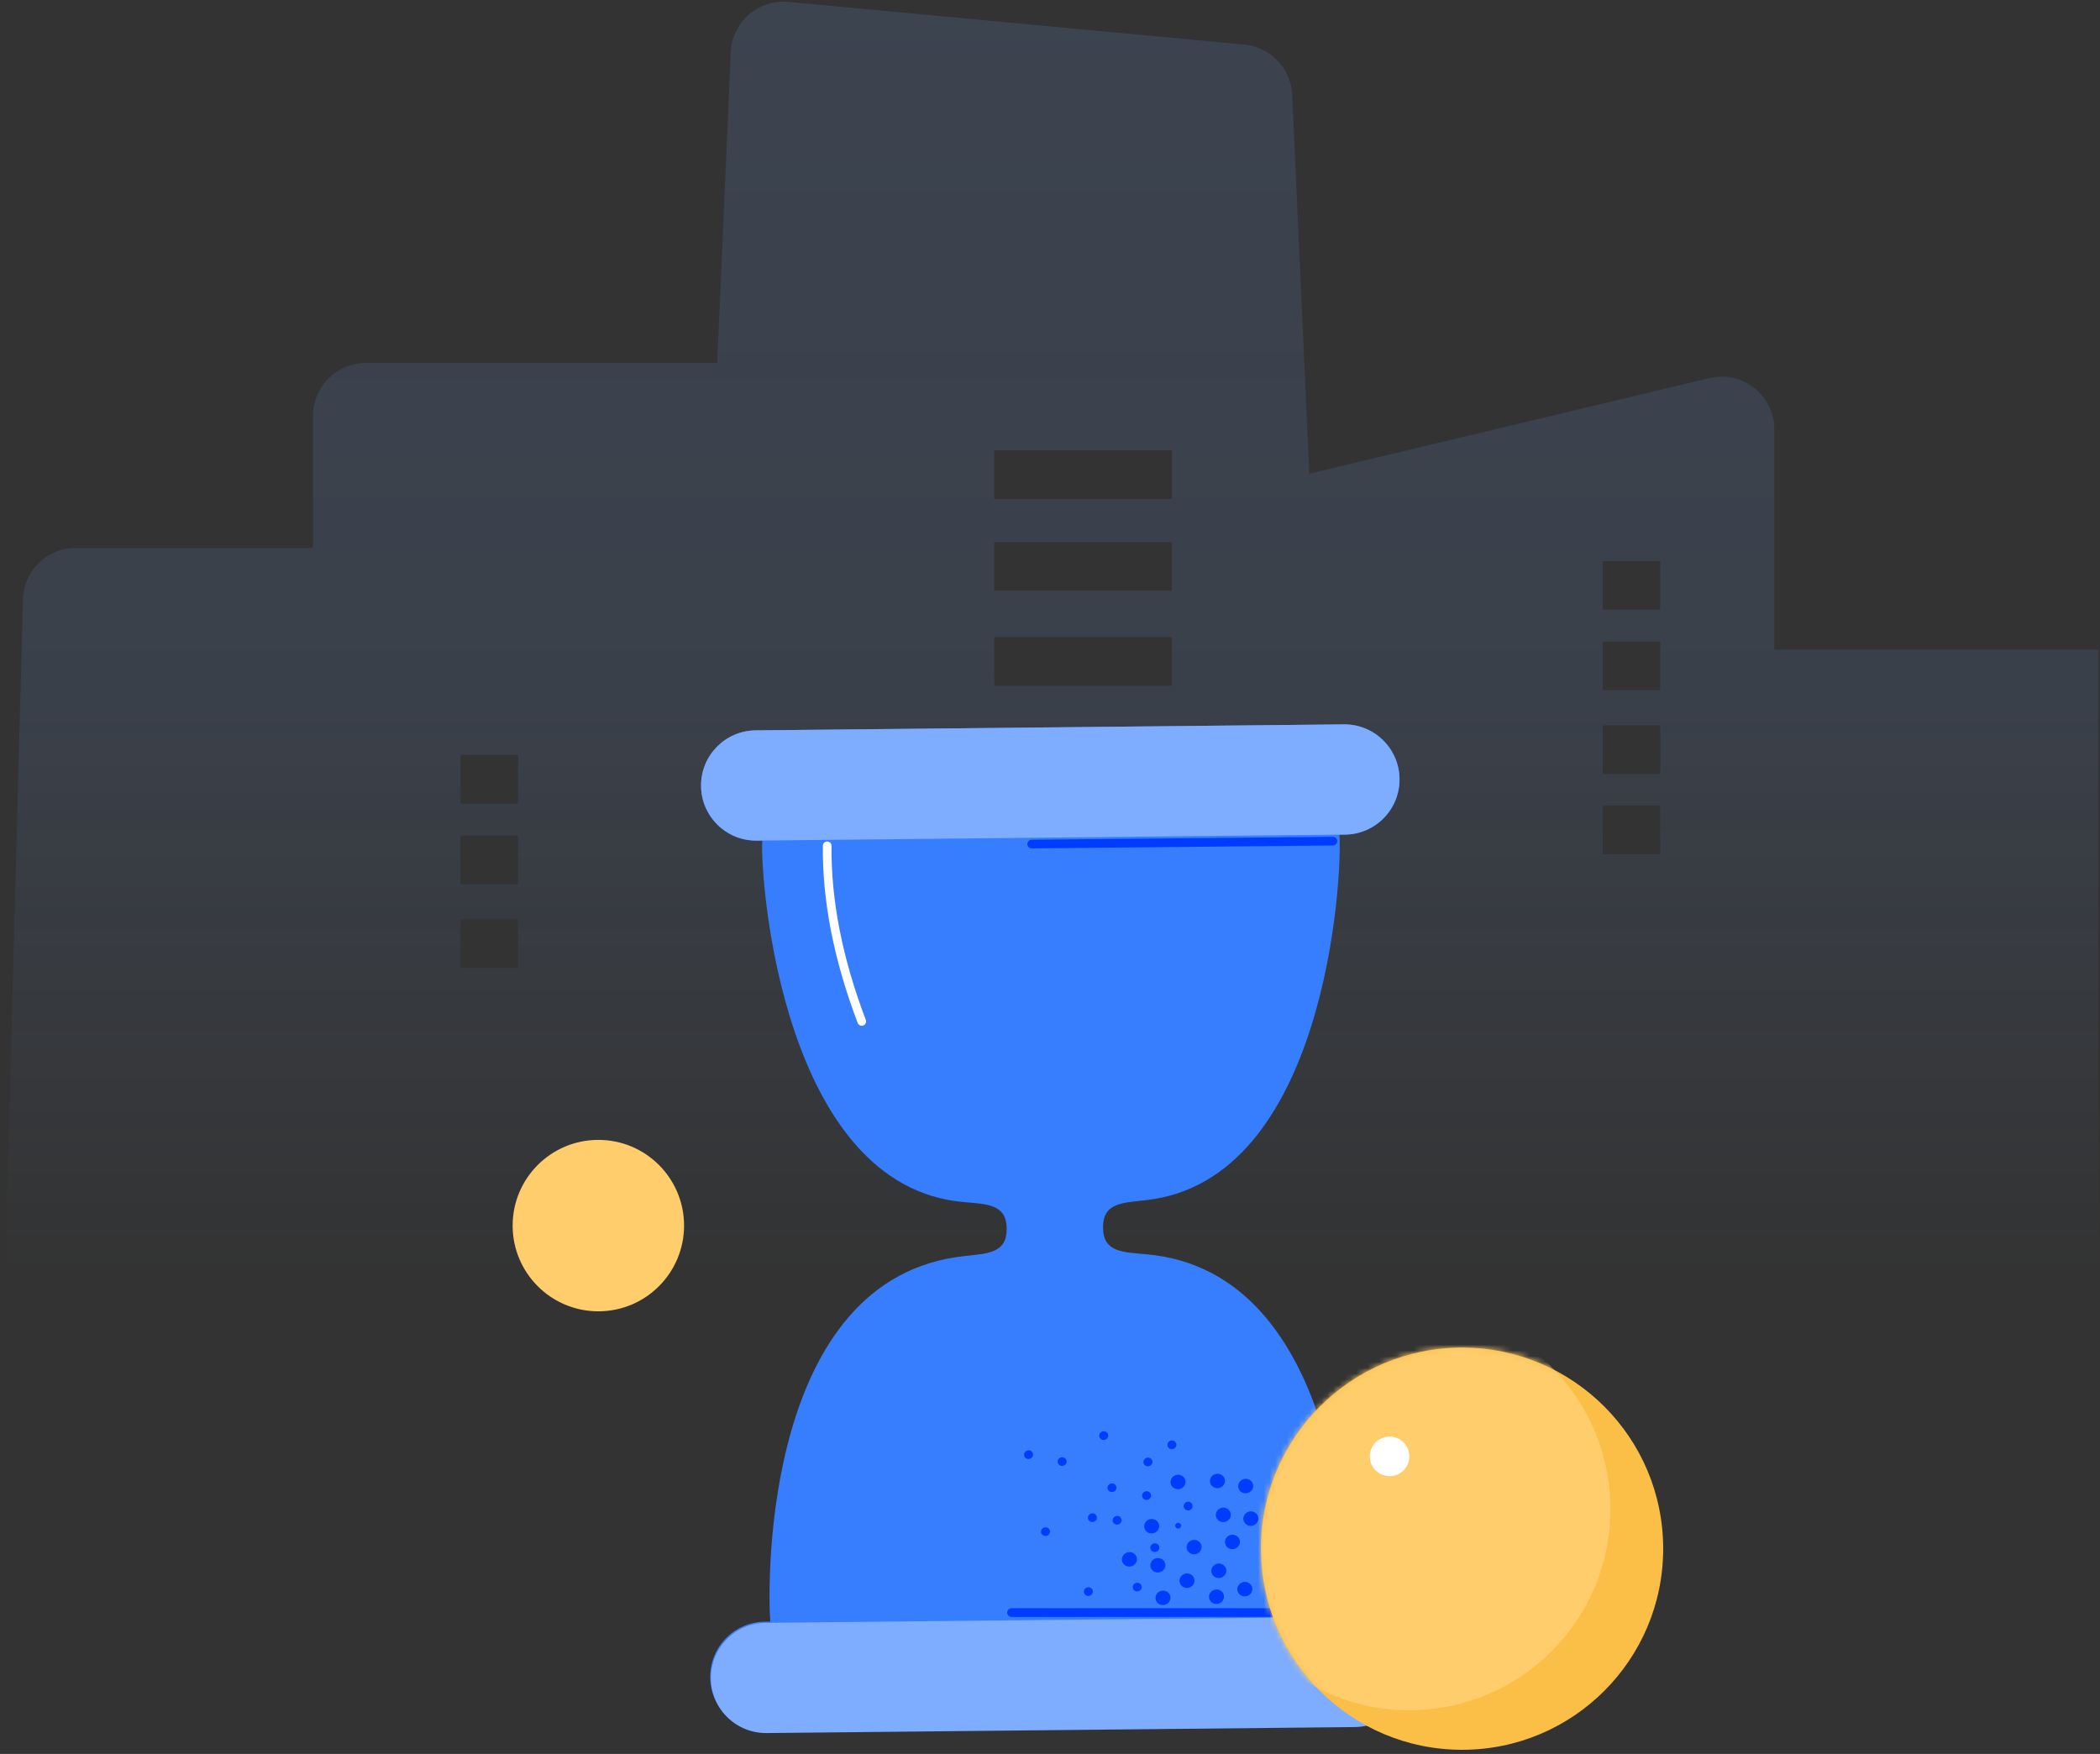 <?xml version="1.0" encoding="UTF-8"?>
<svg width="364px" height="304px" viewBox="0 0 364 304" version="1.1" xmlns="http://www.w3.org/2000/svg" xmlns:xlink="http://www.w3.org/1999/xlink">
    <rect x="0" y="0" width="364" height="304" fill="#333333" stroke="none"/>
    <defs>
        <linearGradient x1="50%" y1="-116.862%" x2="50%" y2="90.764%" id="linearGradient-1">
            <stop stop-color="#72A7FD" stop-opacity="0.207" offset="0%"></stop>
            <stop stop-color="#72A7FD" stop-opacity="0.115" offset="80.072%"></stop>
            <stop stop-color="#72A7FD" stop-opacity="0" offset="100%"></stop>
        </linearGradient>
        <circle id="path-2" cx="34.857" cy="34.857" r="34.857"></circle>
    </defs>
    <g stroke="none" stroke-width="1" fill="none" fill-rule="evenodd">
        <g transform="translate(-193, -371)">
            <g transform="translate(175, 320)">
                <g>
                    <rect fill="#FFFFFF" opacity="0" x="0" y="0" width="400" height="400"></rect>
                    <g transform="translate(18.286, 51.286)" fill="url(#linearGradient-1)">
                        <path d="M157.964,243.667 L0,243.667 L3.689,103.585 C3.817,98.72 7.73,94.824 12.564,94.687 L12.829,94.683 L53.964,94.683 L53.964,71.777 C53.964,66.816 57.915,62.778 62.842,62.638 L63.107,62.634 L124.035,62.633 L126.379,8.746 C126.386,8.594 126.396,8.442 126.41,8.291 C126.873,3.352 131.183,-0.3 136.102,0.02 L136.366,0.04 L215.41,7.444 C219.863,7.861 223.346,11.433 223.675,15.867 L223.691,16.134 L226.658,81.812 L296,65.251 C296.696,65.085 297.409,65.001 298.124,65.001 C303.085,65.001 307.123,68.952 307.263,73.879 L307.267,74.144 L307.266,112.307 L363.429,112.308 L363.429,242.572 L307.266,242.571 L307.267,242.573 L224.883,242.573 L224.882,242.569 L157.964,242.569 L157.964,243.667 Z M89.503,159.036 L79.535,159.036 L79.535,167.471 L89.503,167.471 L89.503,159.036 Z M89.503,144.528 L79.535,144.528 L79.535,152.964 L89.503,152.964 L89.503,144.528 Z M287.488,139.379 L277.521,139.379 L277.521,147.811 L287.488,147.811 L287.488,139.379 Z M89.503,130.573 L79.535,130.573 L79.535,139.009 L89.503,139.009 L89.503,130.573 Z M287.488,125.42 L277.521,125.42 L277.521,133.852 L287.488,133.852 L287.488,125.42 Z M287.488,110.917 L277.521,110.917 L277.521,119.349 L287.488,119.349 L287.488,110.917 Z M202.845,110.14 L172.045,110.14 L172.045,118.576 L202.845,118.576 L202.845,110.14 Z M287.488,96.954 L277.521,96.954 L277.521,105.389 L287.488,105.389 L287.488,96.954 Z M202.845,93.664 L172.045,93.664 L172.045,102.099 L202.845,102.099 L202.845,93.664 Z M202.845,77.752 L172.045,77.752 L172.045,86.188 L202.845,86.188 L202.845,77.752 Z"/>
                    </g>
                    <g transform="translate(201.202, 264.404) rotate(-343) translate(-201.202, -264.404) translate(119.202, 165.404)">
                        <path d="M103.874,0.449 L6.669,31.253 C1.64,32.847 -1.145,38.216 0.449,43.245 C2.043,48.274 7.412,51.059 12.44,49.466 L13.354,49.177 C15.147,56.327 34.394,105.412 65.043,98.894 C69.17,98.017 72.265,97.095 73.539,101.117 C74.813,105.138 71.761,106.164 67.883,107.823 C35.894,121.511 51.612,171.361 54.266,178.239 L53.352,178.528 C48.323,180.122 45.538,185.491 47.132,190.52 C48.725,195.55 54.095,198.334 59.123,196.74 L156.328,165.936 C161.356,164.341 164.141,158.973 162.548,153.944 C160.954,148.915 155.585,146.13 150.556,147.724 L149.643,148.013 C147.85,140.863 131.499,91.162 97.954,98.294 C93.827,99.171 90.732,100.093 89.458,96.072 C88.184,92.05 91.235,91.024 95.113,89.365 C124.035,76.992 111.384,25.828 108.731,18.951 L109.645,18.661 C114.674,17.067 117.458,11.699 115.865,6.669 C114.271,1.64 108.902,-1.145 103.874,0.449 Z" fill="#377EFF"/>
                        <path d="M112.022,162.205 C112.715,162.205 113.276,162.789 113.276,163.508 C113.276,164.228 112.715,164.812 112.022,164.812 C111.329,164.812 110.768,164.228 110.768,163.508 C110.768,162.789 111.329,162.205 112.022,162.205 Z M106.308,162.205 C107,162.205 107.562,162.789 107.562,163.508 C107.562,164.228 107,164.812 106.308,164.812 C105.615,164.812 105.053,164.228 105.053,163.508 C105.053,162.789 105.615,162.205 106.308,162.205 Z M123.929,159.264 C124.622,159.264 125.183,159.847 125.183,160.567 C125.183,161.287 124.622,161.87 123.929,161.87 C123.236,161.87 122.675,161.287 122.675,160.567 C122.675,159.847 123.236,159.264 123.929,159.264 Z M115.512,158.426 C116.205,158.426 116.767,159.01 116.767,159.729 C116.767,160.449 116.205,161.033 115.512,161.033 C114.82,161.033 114.258,160.449 114.258,159.729 C114.258,159.01 114.82,158.426 115.512,158.426 Z M110.628,157.594 C111.321,157.594 111.883,158.177 111.883,158.897 C111.883,159.617 111.321,160.2 110.628,160.2 C109.935,160.2 109.374,159.617 109.374,158.897 C109.374,158.177 109.935,157.594 110.628,157.594 Z M104.663,157.513 C105.356,157.513 105.917,158.097 105.917,158.817 C105.917,159.536 105.356,160.12 104.663,160.12 C103.97,160.12 103.409,159.536 103.409,158.817 C103.409,158.097 103.97,157.513 104.663,157.513 Z M120.083,155.309 C120.775,155.309 121.337,155.893 121.337,156.612 C121.337,157.332 120.775,157.916 120.083,157.916 C119.39,157.916 118.828,157.332 118.828,156.612 C118.828,155.893 119.39,155.309 120.083,155.309 Z M124.458,154.211 C125.151,154.211 125.713,154.795 125.713,155.514 C125.713,156.234 125.151,156.818 124.458,156.818 C123.765,156.818 123.204,156.234 123.204,155.514 C123.204,154.795 123.765,154.211 124.458,154.211 Z M115.356,151.724 C116.049,151.724 116.61,152.308 116.61,153.027 C116.61,153.747 116.049,154.331 115.356,154.331 C114.663,154.331 114.102,153.747 114.102,153.027 C114.102,152.308 114.663,151.724 115.356,151.724 Z M108.177,152.331 C108.592,152.331 108.929,152.681 108.929,153.113 C108.929,153.545 108.592,153.895 108.177,153.895 C107.761,153.895 107.424,153.545 107.424,153.113 C107.424,152.681 107.761,152.331 108.177,152.331 Z M103.771,150.736 C104.464,150.736 105.025,151.32 105.025,152.04 C105.025,152.76 104.464,153.343 103.771,153.343 C103.078,153.343 102.517,152.76 102.517,152.04 C102.517,151.32 103.078,150.736 103.771,150.736 Z M97.248,151.218 C97.664,151.218 98.001,151.568 98.001,152 C98.001,152.432 97.664,152.782 97.248,152.782 C96.833,152.782 96.496,152.432 96.496,152 C96.496,151.568 96.833,151.218 97.248,151.218 Z M120.914,149.594 C121.607,149.594 122.168,150.177 122.168,150.897 C122.168,151.617 121.607,152.2 120.914,152.2 C120.221,152.2 119.66,151.617 119.66,150.897 C119.66,150.177 120.221,149.594 120.914,149.594 Z M111.265,150.356 C111.542,150.356 111.767,150.589 111.767,150.877 C111.767,151.165 111.542,151.398 111.265,151.398 C110.988,151.398 110.763,151.165 110.763,150.877 C110.763,150.589 110.988,150.356 111.265,150.356 Z M131.84,146.28 C132.533,146.28 133.094,146.863 133.094,147.583 C133.094,148.303 132.533,148.886 131.84,148.886 C131.147,148.886 130.585,148.303 130.585,147.583 C130.585,146.863 131.147,146.28 131.84,146.28 Z M99.534,146.646 C99.95,146.646 100.287,146.996 100.287,147.428 C100.287,147.86 99.95,148.21 99.534,148.21 C99.118,148.21 98.781,147.86 98.781,147.428 C98.781,146.996 99.118,146.646 99.534,146.646 Z M123.2,145.022 C123.892,145.022 124.454,145.606 124.454,146.325 C124.454,147.045 123.892,147.629 123.2,147.629 C122.507,147.629 121.945,147.045 121.945,146.325 C121.945,145.606 122.507,145.022 123.2,145.022 Z M110.628,145.022 C111.321,145.022 111.883,145.606 111.883,146.325 C111.883,147.045 111.321,147.629 110.628,147.629 C109.935,147.629 109.374,147.045 109.374,146.325 C109.374,145.606 109.935,145.022 110.628,145.022 Z M117.485,145.022 C118.178,145.022 118.74,145.606 118.74,146.325 C118.74,147.045 118.178,147.629 117.485,147.629 C116.793,147.629 116.231,147.045 116.231,146.325 C116.231,145.606 116.793,145.022 117.485,145.022 Z M114.391,145.503 C114.807,145.503 115.144,145.853 115.144,146.285 C115.144,146.717 114.807,147.067 114.391,147.067 C113.976,147.067 113.639,146.717 113.639,146.285 C113.639,145.853 113.976,145.503 114.391,145.503 Z M105.248,145.503 C105.664,145.503 106.001,145.853 106.001,146.285 C106.001,146.717 105.664,147.067 105.248,147.067 C104.833,147.067 104.496,146.717 104.496,146.285 C104.496,145.853 104.833,145.503 105.248,145.503 Z M127.771,140.451 C128.464,140.451 129.025,141.034 129.025,141.754 C129.025,142.474 128.464,143.057 127.771,143.057 C127.078,143.057 126.517,142.474 126.517,141.754 C126.517,141.034 127.078,140.451 127.771,140.451 Z M120.657,141.42 C121.073,141.42 121.41,141.77 121.41,142.202 C121.41,142.634 121.073,142.984 120.657,142.984 C120.241,142.984 119.904,142.634 119.904,142.202 C119.904,141.77 120.241,141.42 120.657,141.42 Z M115.701,140.31 C116.394,140.31 116.956,140.894 116.956,141.614 C116.956,142.333 116.394,142.917 115.701,142.917 C115.009,142.917 114.447,142.333 114.447,141.614 C114.447,140.894 115.009,140.31 115.701,140.31 Z M108.677,139.789 C109.093,139.789 109.43,140.139 109.43,140.571 C109.43,141.003 109.093,141.353 108.677,141.353 C108.261,141.353 107.924,141.003 107.924,140.571 C107.924,140.139 108.261,139.789 108.677,139.789 Z M102.963,139.789 C103.378,139.789 103.715,140.139 103.715,140.571 C103.715,141.003 103.378,141.353 102.963,141.353 C102.547,141.353 102.21,141.003 102.21,140.571 C102.21,140.139 102.547,139.789 102.963,139.789 Z M93.82,139.789 C94.235,139.789 94.572,140.139 94.572,140.571 C94.572,141.003 94.235,141.353 93.82,141.353 C93.404,141.353 93.067,141.003 93.067,140.571 C93.067,140.139 93.404,139.789 93.82,139.789 Z M107.563,135.629 C107.979,135.629 108.316,135.98 108.316,136.411 C108.316,136.843 107.979,137.193 107.563,137.193 C107.148,137.193 106.811,136.843 106.811,136.411 C106.811,135.98 107.148,135.629 107.563,135.629 Z M120.106,132.932 C120.521,132.932 120.858,133.282 120.858,133.714 C120.858,134.146 120.521,134.496 120.106,134.496 C119.69,134.496 119.353,134.146 119.353,133.714 C119.353,133.282 119.69,132.932 120.106,132.932 Z M97.137,131.97 C97.553,131.97 97.89,132.32 97.89,132.752 C97.89,133.183 97.553,133.533 97.137,133.533 C96.721,133.533 96.384,133.183 96.384,132.752 C96.384,132.32 96.721,131.97 97.137,131.97 Z M127.343,130.026 C127.759,130.026 128.095,130.376 128.095,130.808 C128.095,131.24 127.759,131.59 127.343,131.59 C126.927,131.59 126.59,131.24 126.59,130.808 C126.59,130.376 126.927,130.026 127.343,130.026 Z M108.677,127.218 C109.093,127.218 109.43,127.568 109.43,128 C109.43,128.432 109.093,128.782 108.677,128.782 C108.261,128.782 107.924,128.432 107.924,128 C107.924,127.568 108.261,127.218 108.677,127.218 Z M95.039,126.407 C95.455,126.407 95.792,126.757 95.792,127.189 C95.792,127.621 95.455,127.971 95.039,127.971 C94.624,127.971 94.287,127.621 94.287,127.189 C94.287,126.757 94.624,126.407 95.039,126.407 Z" fill="#003CFF"
                              transform="translate(113.081, 145.609) scale(-1, 1) rotate(116) translate(-113.081, -145.609) "/>
                        <path d="M103.874,0.449 L6.669,31.253 C1.64,32.847 -1.145,38.216 0.449,43.245 C2.043,48.274 7.412,51.059 12.44,49.466 L109.645,18.661 C114.674,17.067 117.458,11.699 115.865,6.669 C114.271,1.64 108.902,-1.145 103.874,0.449 Z" fill="#7EACFF"/>
                        <path d="M150.731,147.878 L53.526,178.682 C48.497,180.276 45.712,185.644 47.306,190.674 C48.9,195.702 54.269,198.487 59.298,196.894 L156.502,166.089 C161.531,164.496 164.315,159.127 162.722,154.098 C161.128,149.068 155.759,146.283 150.731,147.878 Z" fill="#7EACFF"/>
                        <line x1="58.193" y1="36.106" x2="107.98" y2="20.356" stroke="#003CFF" stroke-width="1.5" stroke-linecap="round" stroke-linejoin="round"/>
                        <line x1="93.795" y1="164.51" x2="143.729" y2="149.243" stroke="#003CFF" stroke-width="1.5" stroke-linecap="round" stroke-linejoin="round"/>
                        <path d="M18.422,68.456 C27.16,60.921 36.012,55.576 44.979,52.421" stroke="#FFFFFF" stroke-width="1.5" stroke-linecap="round" stroke-linejoin="round" transform="translate(31.7, 60.438) rotate(-87) translate(-31.7, -60.438) "/>
                    </g>
                    <g transform="translate(106.857, 248.571)" fill="#FFCD6B">
                        <circle cx="14.857" cy="14.857" r="14.857"/>
                    </g>
                    <g transform="translate(236.571, 284.571)">
                        <mask id="mask-3" fill="white">
                            <use xlink:href="#path-2"/>
                        </mask>
                        <use fill="#FBBE47" xlink:href="#path-2"/>
                        <circle fill="#FFCD6B" mask="url(#mask-3)" cx="25.714" cy="28" r="34.857"/>
                        <circle fill="#FFFFFF" mask="url(#mask-3)" cx="22.286" cy="18.857" r="3.429"/>
                    </g>
                </g>
            </g>
        </g>
    </g>
</svg>
